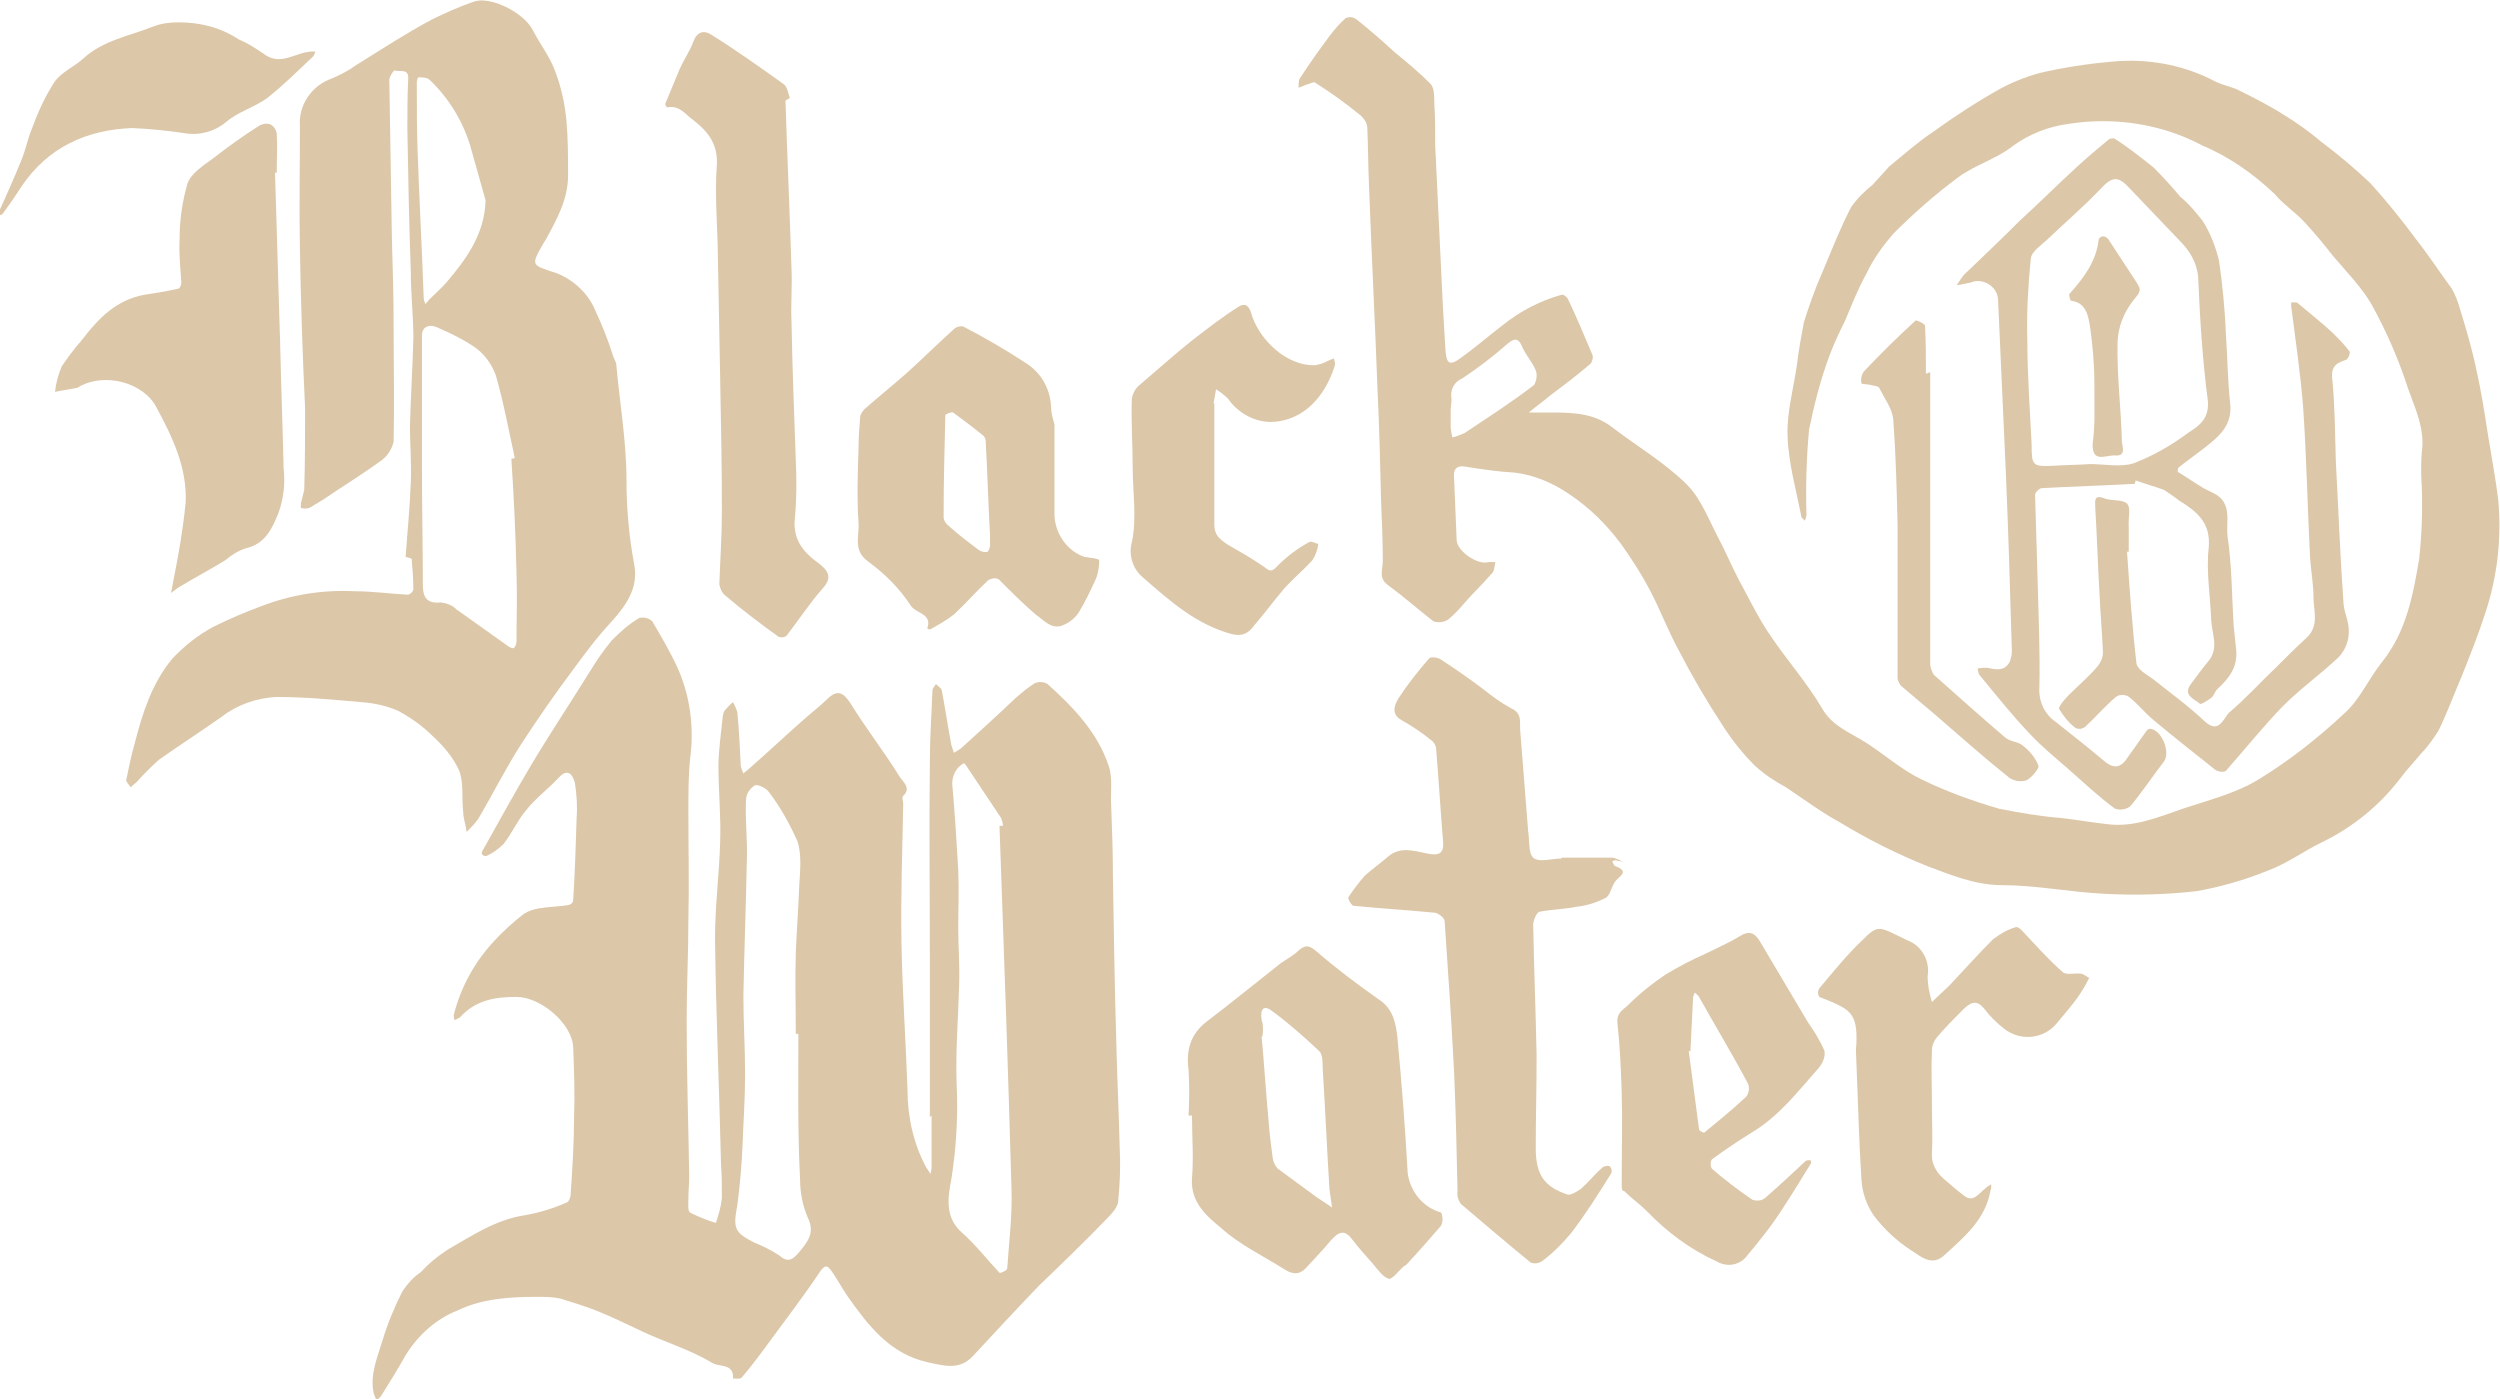 <?xml version="1.0" encoding="utf-8"?>
<!-- Generator: Adobe Illustrator 24.1.1, SVG Export Plug-In . SVG Version: 6.00 Build 0)  -->
<svg version="1.1" id="Layer_1" xmlns="http://www.w3.org/2000/svg" xmlns:xlink="http://www.w3.org/1999/xlink" x="0px" y="0px"
	 viewBox="0 0 290.9 162.8" style="enable-background:new 0 0 290.9 162.8;" xml:space="preserve">
<style type="text/css">
	.st0{fill:#DCC7A9;}
</style>
<path class="st0" d="M108.2,130c0-6.1,0-12.3,0-18.4c0-7.7-0.1-15.4,0-23c0-2.8,0.2-5.5,0.3-8.3c0-0.2,0.3-0.5,0.4-0.7
	c0.3,0.3,0.7,0.5,0.7,0.8c0.4,2.1,0.7,4.2,1.1,6.3c0.1,0.3,0.2,0.6,0.3,0.9c0.3-0.2,0.5-0.3,0.8-0.5c2.1-1.9,4.3-3.9,6.4-5.9
	c0.7-0.6,1.4-1.2,2.2-1.7c0.5-0.2,1-0.2,1.5,0.1c3,2.7,5.8,5.6,7.1,9.5c0.5,1.4,0.2,3.1,0.3,4.7c0.1,2.7,0.2,5.4,0.2,8.1
	c0.1,6.5,0.2,13,0.4,19.6c0.1,4.1,0.3,8.3,0.4,12.4c0.1,2,0,4-0.2,6c-0.1,0.6-0.7,1.3-1.2,1.8c-2.6,2.7-5.3,5.3-8,7.9
	c-2.6,2.7-5.1,5.4-7.7,8.2c-1.6,1.7-3.4,1.1-5.3,0.7c-4.4-1-6.9-4.3-9.3-7.7c-0.6-0.9-1.1-1.8-1.7-2.7c-0.4-0.5-0.7-1.3-1.5-0.1
	c-1.8,2.7-3.8,5.3-5.7,7.9c-1.1,1.5-2.2,3-3.4,4.4c-0.2,0.2-0.7,0.1-1,0.1c0.1-1.8-1.6-1.3-2.4-1.8c-2-1.2-4.2-2-6.4-2.9
	s-4.2-2-6.4-2.9c-1.6-0.7-3.3-1.2-4.9-1.7c-0.9-0.2-1.8-0.2-2.7-0.2c-3.2,0-6.4,0.2-9.3,1.6c-2.5,1-4.6,2.9-6,5.2
	c-0.9,1.6-1.9,3.2-2.9,4.8c-0.2,0.2-0.3,0.3-0.5,0.4c-0.1-0.2-0.2-0.5-0.3-0.7c-0.5-2.2,0.4-4.2,1-6.2c0.6-2,1.4-3.9,2.3-5.7
	c0.6-0.9,1.3-1.7,2.2-2.3c0.9-1,1.9-1.8,3.1-2.6c2.8-1.6,5.6-3.5,9-4c1.7-0.3,3.3-0.8,4.9-1.5c0.2-0.1,0.4-0.6,0.4-0.9
	c0.2-3,0.4-6.1,0.4-9.1c0.1-2.7,0-5.3-0.1-8c-0.1-2.8-3.8-5.9-6.6-5.9c-2.6,0-4.8,0.4-6.6,2.4c-0.2,0.1-0.4,0.2-0.6,0.3
	c-0.1-0.2-0.1-0.4-0.1-0.6c0.8-3.2,2.4-6.1,4.6-8.5c1.1-1.2,2.3-2.3,3.6-3.3c0.5-0.3,1.1-0.5,1.7-0.6c1.2-0.2,2.3-0.2,3.5-0.4
	c0.3-0.1,0.5-0.3,0.5-0.6c0.2-3.2,0.3-6.4,0.4-9.6c0.1-1.3,0-2.6-0.2-4C66.6,90,66,89.4,65,90.5c-1.2,1.3-2.7,2.4-3.8,3.8
	c-1,1.2-1.6,2.6-2.6,3.9c-0.6,0.6-1.3,1.1-2,1.4c-0.2,0-0.4,0-0.5-0.2c-0.1-0.1,0-0.4,0.1-0.5c1.8-3.2,3.6-6.5,5.5-9.7
	c2.2-3.7,4.6-7.3,6.9-11c0.8-1.3,1.6-2.5,2.6-3.7c1-1,2-1.9,3.2-2.6c0.5-0.1,1.1,0,1.5,0.4c1,1.7,2,3.4,2.8,5.1
	c1.6,3.4,2.1,7.2,1.6,10.9c-0.2,2-0.2,4.1-0.2,6.1c0,4.2,0.1,8.4,0,12.7c0,3.9-0.2,7.7-0.2,11.6c0,6.1,0.2,12.1,0.3,18.2
	c0,0.9-0.1,1.7-0.1,2.6c0,0.5-0.1,1.4,0.2,1.6c1,0.5,2,0.9,3,1.2c0.3-0.9,0.6-1.9,0.7-2.9c0-1.3,0-2.6-0.1-3.9
	c-0.2-8.8-0.6-17.6-0.7-26.3c0-3.8,0.5-7.5,0.6-11.3c0.1-2.9-0.2-5.8-0.2-8.7c0-1.9,0.3-3.8,0.5-5.8c0-0.2,0.1-0.5,0.2-0.7
	c0.3-0.3,0.6-0.7,1-1c0.2,0.4,0.4,0.8,0.5,1.2c0.2,2.1,0.3,4.2,0.4,6.3c0.1,0.3,0.2,0.6,0.3,0.8c0.2-0.2,0.4-0.3,0.6-0.5
	c2.3-2,4.5-4.1,6.8-6.1c0.8-0.7,1.6-1.3,2.3-2c1.2-1.2,1.9-0.9,2.8,0.5c1.8,2.9,3.9,5.6,5.7,8.5c0.3,0.5,1.4,1.3,0.4,2.2
	c-0.2,0.2,0,0.6,0,0.9c-0.1,5.4-0.3,10.9-0.2,16.3c0.1,5.7,0.5,11.3,0.7,17c0,3.2,0.7,6.3,2.2,9.1c0.2,0.2,0.3,0.5,0.5,0.7
	c0-0.3,0.1-0.5,0.1-0.8c0-2,0-4,0-6L108.2,130z M92.9,120.3l-0.3,0c0-3.1-0.1-6.3,0-9.4c0.1-2.6,0.3-5.2,0.4-7.8
	c0.1-1.8,0.3-3.6-0.2-5.2c-0.9-2-2-4-3.3-5.7c-0.3-0.5-1.4-1-1.7-0.8c-0.6,0.4-1,1-1,1.8c-0.1,2.3,0.2,4.7,0.1,7
	c-0.1,5.2-0.3,10.4-0.4,15.7c0,3,0.2,6.1,0.2,9.1c0,2.8-0.2,5.5-0.3,8.3c-0.1,2.3-0.3,4.6-0.6,6.9c-0.5,2.7-0.4,3.2,2,4.4
	c1,0.4,2,0.9,2.9,1.5c1,0.9,1.6,0.4,2.2-0.3c1-1.2,2-2.3,1.1-4.1c-0.6-1.4-0.9-2.9-0.9-4.4C92.8,131.6,92.9,125.9,92.9,120.3
	L92.9,120.3z M116.3,96.1l0.4,0c0-0.3-0.1-0.6-0.2-0.9c-1.4-2.1-2.8-4.2-4.2-6.3c-0.1-0.1-0.2-0.1-0.3,0c-0.8,0.5-1.2,1.4-1.2,2.3
	c0.3,3.3,0.5,6.6,0.7,10c0.1,2.3,0,4.6,0,6.8c0,2.2,0.2,4.5,0.1,6.7c-0.1,3.7-0.4,7.4-0.3,11.1c0.2,3.8,0,7.6-0.6,11.4
	c-0.4,2.1-0.8,4.4,1.2,6.2c1.6,1.4,2.9,3.1,4.4,4.7c0.1,0.1,0.9-0.3,0.9-0.5c0.2-3,0.6-6.1,0.5-9.2
	C117.3,124.2,116.8,110.1,116.3,96.1L116.3,96.1z"/>
<path class="st0" d="M167,16.9c0.3,6.3,0.6,12.6,0.9,18.9c0.1,1.7,0.2,3.3,0.3,5c0.1,1.5,0.5,1.8,1.7,0.9c1.7-1.2,3.3-2.6,5-3.9
	c2-1.6,4.3-2.8,6.8-3.5c0.2-0.1,0.7,0.3,0.8,0.6c1,2.1,1.9,4.3,2.8,6.4c0.1,0.3,0,0.7-0.2,1c-1.5,1.3-3.1,2.5-4.7,3.7
	c-0.8,0.7-1.7,1.3-2.5,2c0.9,0,1.8,0,2.7,0c2.5,0,5,0.1,7.1,1.8c2.9,2.2,6.1,4.1,8.6,6.6c1.6,1.6,2.5,4,3.6,6.1
	c0.9,1.7,1.6,3.4,2.5,5.1c1.2,2.2,2.3,4.5,3.7,6.5c1.9,2.8,4.2,5.4,5.9,8.3c1.2,2.1,3.2,2.8,5.1,4c2.2,1.4,4.2,3.2,6.5,4.3
	c2.9,1.4,5.9,2.5,9,3.4c2.5,0.5,4.9,0.9,7.4,1.1c1.7,0.2,3.4,0.5,5.2,0.7c3.1,0.4,5.9-0.8,8.8-1.8c3-1,6.2-1.8,8.8-3.4
	c3.6-2.2,6.9-4.8,10-7.7c1.8-1.6,2.8-4,4.4-6c2.8-3.5,3.6-7.8,4.3-12c0.3-2.8,0.4-5.6,0.3-8.4c-0.1-1.3-0.1-2.7,0-4
	c0.4-2.7-0.8-5.1-1.6-7.4c-1.1-3.4-2.5-6.6-4.2-9.7c-1.2-2.1-3-3.9-4.6-5.8c-1-1.3-2.1-2.6-3.2-3.8c-1.1-1.2-2.5-2.1-3.5-3.3
	c-2.5-2.4-5.4-4.4-8.5-5.7c-4.7-2.5-10.2-3.3-15.4-2.5c-2.4,0.3-4.7,1.2-6.6,2.6c-1.9,1.5-4.4,2.2-6.3,3.6c-2.7,2-5.2,4.2-7.6,6.6
	c-1.2,1.4-2.3,2.9-3.1,4.6c-1,1.8-1.7,3.6-2.5,5.5c-0.7,1.4-1.4,2.9-1.9,4.3c-1,2.7-1.7,5.5-2.3,8.4c-0.3,3.3-0.4,6.6-0.3,9.9
	c0,0.2-0.1,0.5-0.2,0.7c-0.1-0.2-0.4-0.3-0.4-0.5c-0.6-3.1-1.5-6.2-1.6-9.4c-0.1-2.7,0.7-5.5,1.1-8.3c0.2-1.7,0.5-3.3,0.8-4.9
	c0.6-1.9,1.3-3.9,2.1-5.7c1.1-2.6,2.1-5.2,3.4-7.7c0.7-1,1.5-1.8,2.5-2.6c0.6-0.7,1.3-1.4,1.9-2.1c1.7-1.4,3.4-2.9,5.2-4.1
	c2.5-1.8,5.1-3.5,7.8-5c1.7-0.9,3.5-1.6,5.4-2c2.8-0.6,5.7-1,8.5-1.2c3.9-0.2,7.7,0.6,11.1,2.4c0.8,0.4,1.9,0.6,2.7,1
	c1.8,0.9,3.6,1.8,5.3,2.9c1.5,0.9,3,2,4.3,3.1c2,1.5,3.9,3.1,5.7,4.8c1.9,2.1,3.6,4.2,5.3,6.5c1.5,1.9,2.8,3.9,4.2,5.8
	c0.4,0.7,0.7,1.5,0.9,2.2c0.7,2.3,1.4,4.6,1.9,7c0.6,2.6,1,5.2,1.4,7.8c0.4,2.5,0.9,5.1,1.2,7.6c0.4,4.4-0.1,8.9-1.5,13.1
	c-0.8,2.5-1.8,5-2.8,7.5c-0.9,2.1-1.7,4.3-2.7,6.3c-0.6,0.9-1.2,1.8-2,2.6c-0.8,1-1.7,1.9-2.5,3c-2.4,3.1-5.5,5.6-9,7.3
	c-2.1,1-4.1,2.5-6.3,3.3c-2.7,1.1-5.5,1.9-8.3,2.4c-3.6,0.4-7.2,0.5-10.8,0.3c-4-0.2-7.9-1-11.8-1c-3.2,0-6-1.2-8.7-2.2
	c-3.5-1.4-6.9-3.1-10.2-5.1c-2.2-1.2-4.2-2.7-6.3-4.1c-1.3-0.7-2.5-1.5-3.6-2.5c-1.4-1.4-2.6-2.9-3.7-4.6c-1.9-2.9-3.6-5.8-5.2-8.9
	c-1.2-2.2-2.1-4.6-3.3-6.9c-1-1.9-2.1-3.6-3.3-5.3c-1.7-2.3-3.7-4.3-6.1-5.9c-1.9-1.3-4-2.2-6.3-2.5c-1.9-0.1-3.9-0.4-5.8-0.7
	c-1.2-0.2-1.4,0.5-1.3,1.4c0.1,2.4,0.2,4.8,0.3,7.2c0.1,1.3,2.5,2.9,3.7,2.5c0.3,0,0.5,0,0.8,0c-0.1,0.4-0.1,0.9-0.3,1.2
	c-1.1,1.3-2.4,2.5-3.5,3.8c-0.5,0.6-1.1,1.2-1.7,1.7c-0.5,0.3-1.1,0.4-1.7,0.2c-1.8-1.4-3.5-2.9-5.4-4.3c-1-0.8-0.5-1.7-0.5-2.7
	c0-2.4-0.1-4.7-0.2-7.1c-0.1-4.2-0.2-8.4-0.4-12.6c-0.3-8-0.7-15.9-1-23.9c-0.1-2.3-0.1-4.5-0.2-6.8c0-0.5-0.3-1-0.7-1.4
	c-1.7-1.4-3.5-2.7-5.4-3.9c-0.1-0.1-0.5,0.1-0.8,0.2c-0.4,0.1-0.7,0.3-1.1,0.4c0-0.3,0-0.8,0.1-1c1.1-1.7,2.3-3.4,3.5-5
	c0.6-0.8,1.2-1.5,1.9-2.1c0.5-0.2,0.9-0.1,1.3,0.2c1.5,1.2,3,2.5,4.4,3.8c1.5,1.2,2.9,2.4,4.2,3.7c0.4,0.5,0.4,1.5,0.4,2.3
	C167,13.5,167,15.2,167,16.9z M168.8,47.8L168.8,47.8c0,0.6,0,1.2,0,1.8c0,0.4,0.1,0.9,0.2,1.3c0.5-0.1,0.9-0.3,1.4-0.5
	c2.7-1.8,5.5-3.6,8.1-5.6c0.3-0.5,0.4-1.2,0.2-1.7c-0.4-1-1.2-1.8-1.6-2.8c-0.5-1.2-1.1-0.8-1.8-0.2c-1.6,1.4-3.3,2.7-5.1,3.9
	c-1,0.4-1.5,1.4-1.3,2.4C168.9,46.9,168.8,47.3,168.8,47.8z"/>
<path class="st0" d="M47.2,64.8c0.2-2.9,0.5-5.8,0.6-8.7c0.1-2.2-0.1-4.4-0.1-6.5c0.1-3.4,0.3-6.8,0.4-10.2c0-2.6-0.3-5.2-0.3-7.8
	c-0.2-5.5-0.3-11.1-0.4-16.6c0-1.9,0-3.9,0.1-5.8c0.1-1.3-1-0.8-1.6-1c-0.1,0-0.6,0.7-0.6,1.1c0.1,6.1,0.2,12.3,0.3,18.4
	c0.1,3.4,0.2,6.8,0.2,10.1c0,4.5,0.1,9.1,0,13.6c-0.2,0.9-0.8,1.8-1.6,2.3c-2.2,1.6-4.5,3-6.7,4.5c-0.5,0.3-1,0.6-1.5,0.9
	c-0.3,0.1-0.7,0.1-1,0c0-0.3,0-0.6,0.1-0.9c0.1-0.4,0.2-0.8,0.3-1.2c0.1-3.2,0.1-6.4,0.1-9.5C35.2,41.2,35,35.1,34.9,29
	c-0.1-4.8,0-9.5,0-14.3c-0.2-2.5,1.4-4.8,3.8-5.6c0.9-0.4,1.9-0.9,2.7-1.5c2.9-1.8,5.8-3.7,8.8-5.3c1.6-0.8,3.2-1.5,4.9-2.1
	C57-0.5,60.9,1.4,62,3.5c0.8,1.6,2,3.1,2.6,4.8c0.7,1.8,1.1,3.7,1.3,5.6c0.2,2.2,0.2,4.3,0.2,6.5c0,2.8-1.3,5.1-2.6,7.5
	c-0.1,0.1-0.1,0.2-0.2,0.3c-1.6,2.8-1.5,2.6,1.5,3.6c2,0.8,3.7,2.4,4.5,4.4c0.8,1.7,1.5,3.5,2.1,5.4c0.1,0.2,0.2,0.4,0.3,0.7
	c0.4,4.5,1.2,9.1,1.2,13.6c0,3.3,0.3,6.6,0.9,9.8c0.5,2.7-0.9,4.7-2.7,6.7c-1.6,1.7-3,3.6-4.4,5.5c-2.1,2.8-4.1,5.7-6,8.6
	c-1.8,2.8-3.3,5.8-5,8.7c-0.4,0.6-0.9,1.1-1.4,1.6c-0.1-0.8-0.4-1.6-0.4-2.3c-0.2-1.6,0.1-3.4-0.5-4.9c-0.7-1.5-1.8-2.8-3-3.9
	c-1.2-1.2-2.6-2.2-4.1-3c-1.4-0.6-2.8-0.9-4.3-1c-3.3-0.3-6.6-0.6-9.8-0.6c-2.3,0.1-4.6,0.9-6.4,2.3c-2.4,1.7-4.9,3.3-7.3,5
	c-0.9,0.8-1.8,1.7-2.6,2.6c-0.2,0.2-0.5,0.4-0.7,0.6c-0.2-0.3-0.6-0.7-0.5-0.9c0.3-1.5,0.6-2.9,1-4.3c0.9-3.5,2-6.9,4.3-9.7
	c1.4-1.5,3-2.8,4.9-3.8c1.8-0.9,3.7-1.7,5.6-2.4c3.4-1.3,7.1-1.9,10.8-1.7c2.1,0,4.1,0.3,6.2,0.4c0.3-0.1,0.5-0.3,0.6-0.6
	c0-1.2-0.1-2.4-0.2-3.6L47.2,64.8z M59.5,53.4l0.4-0.1c-0.7-3.2-1.3-6.5-2.2-9.6c-0.5-1.4-1.4-2.6-2.6-3.4c-1.2-0.8-2.6-1.5-4-2.1
	c-1.1-0.6-2-0.2-2,0.8c0,5.2,0,10.4,0,15.6c0,4.4,0.1,8.9,0.1,13.3c0,1.3,0.2,2.4,2.1,2.2c0.7,0.1,1.3,0.3,1.8,0.8
	c2,1.4,3.9,2.8,5.9,4.2c0.2,0.2,0.7,0.4,0.8,0.3c0.2-0.2,0.3-0.5,0.3-0.8c0-2.6,0.1-5.2,0-7.9C60,62.2,59.8,57.8,59.5,53.4z
	 M56.5,23.3c-0.6-2.1-1.2-4.3-1.8-6.4c-0.9-2.9-2.5-5.5-4.7-7.6C49.7,9,49.1,9,48.7,9c-0.1,0-0.2,0.4-0.2,0.6c0,2.7,0,5.5,0.1,8.2
	c0.2,5.6,0.5,11.2,0.7,16.8c0,0.3,0.1,0.5,0.2,0.8c0.1-0.2,0.3-0.3,0.4-0.5c0.7-0.7,1.4-1.3,2.1-2.1C54.3,30.1,56.4,27.2,56.5,23.3z
	"/>
<path class="st0" d="M181.5,99.8c2.1,0,4.1,0,6.2,0c0.4,0.1,0.8,0.3,1.2,0.5c-0.3-0.1-0.6-0.1-0.9-0.2c-0.1,0-0.3,0.1-0.4,0.1
	c0.1,0.2,0.2,0.6,0.4,0.6c1.6,0.6,0.5,1.1,0,1.7c-0.5,0.6-0.6,1.7-1.2,2c-1,0.5-2.2,0.9-3.3,1c-1.4,0.3-2.9,0.3-4.4,0.6
	c-0.3,0.1-0.7,1-0.7,1.5c0.1,5.1,0.3,10.2,0.4,15.3c0,3.6-0.1,7.1-0.1,10.7c0,3.1,1,4.5,3.7,5.4c0.4,0.1,1.2-0.4,1.6-0.7
	c0.8-0.7,1.5-1.6,2.4-2.4c0.2-0.2,0.6-0.3,0.9-0.2c0.2,0.2,0.3,0.5,0.2,0.8c-1.5,2.4-3,4.8-4.7,7c-1,1.2-2.1,2.3-3.3,3.2
	c-0.4,0.3-1,0.4-1.4,0.2c-2.7-2.2-5.4-4.5-8.1-6.8c-0.3-0.4-0.5-1-0.4-1.5c-0.1-4.6-0.2-9.2-0.4-13.8c-0.3-5.9-0.7-11.8-1.1-17.6
	c0-0.4-0.8-1-1.2-1c-3.1-0.3-6.3-0.5-9.4-0.8c-0.2,0-0.7-0.8-0.6-1c0.6-0.9,1.2-1.7,1.9-2.5c0.9-0.8,1.9-1.5,2.8-2.3
	c1.4-1.1,2.9-0.6,4.4-0.3c1.4,0.3,2.1,0.1,1.9-1.6c-0.3-3.6-0.5-7.1-0.8-10.7c-0.1-0.4-0.3-0.7-0.6-0.9c-1.1-0.9-2.2-1.6-3.4-2.3
	c-1.3-0.7-0.8-1.8-0.4-2.5c1.1-1.7,2.3-3.2,3.6-4.7c0.2-0.2,1-0.1,1.3,0.1c1.7,1.1,3.4,2.3,5,3.5c1,0.8,2.1,1.6,3.2,2.2
	c1.4,0.6,1,1.7,1.1,2.7c0.3,3.8,0.6,7.6,0.9,11.4c0,0,0,0.1,0,0.1c0.2,1.1,0,2.6,0.6,3.2c0.7,0.6,2.1,0.1,3.3,0.1V99.8z"/>
<path class="st0" d="M32,20.1c0.2,6.6,0.4,13.3,0.6,19.9c0.1,4.8,0.3,9.7,0.4,14.5c0.2,1.8,0,3.5-0.6,5.2c-0.7,1.7-1.5,3.6-3.8,4.1
	c-0.9,0.3-1.7,0.8-2.4,1.4c-1.8,1.1-3.7,2.1-5.5,3.2c-0.3,0.2-0.5,0.4-0.8,0.6c0.1-0.5,0.2-1,0.3-1.6c0.6-2.9,1.1-5.9,1.4-8.9
	c0.2-4-1.5-7.6-3.4-11.1c-1.5-2.9-6-4.1-9-2.4c0,0-0.1,0.1-0.1,0.1c-0.9,0.2-1.8,0.3-2.7,0.5c0.1-1,0.4-2.1,0.8-3c0.7-1,1.4-2,2.3-3
	c1.9-2.5,4-4.7,7.3-5.3c1.3-0.2,2.6-0.4,3.9-0.7c0.2,0,0.4-0.4,0.4-0.7c-0.1-1.7-0.3-3.4-0.2-5.1c0-2.2,0.3-4.3,0.9-6.4
	c0.4-1.2,1.8-2.1,2.9-2.9c1.8-1.4,3.6-2.7,5.5-3.9c0.4-0.2,0.9-0.3,1.3-0.1c0.4,0.2,0.6,0.6,0.7,1c0.1,1.5,0,3.1,0,4.6L32,20.1z"/>
<path class="st0" d="M138.3,129.8c0.1-1.8,0.1-3.5,0-5.3c-0.3-2.3,0.2-4.2,2.2-5.7c2.9-2.2,5.7-4.5,8.5-6.7c0.7-0.5,1.5-0.9,2.1-1.5
	c0.9-0.8,1.4-0.5,2.2,0.2c2.2,1.9,4.6,3.7,7,5.4c1.8,1.1,2.1,2.8,2.3,4.5c0.5,5.3,0.9,10.5,1.2,15.8c0.3,2.2,1.8,4,3.9,4.6
	c0.2,0.5,0.2,1,0,1.5c-1.3,1.5-2.6,3-4,4.5c-0.1,0.1-0.2,0.2-0.3,0.2c-0.6,0.5-1.4,1.6-1.8,1.5c-0.7-0.2-1.3-1.1-1.9-1.8
	c-0.8-0.9-1.6-1.8-2.3-2.7c-1-1.4-1.7-0.9-2.6,0.1c-0.9,1.1-1.9,2.1-2.8,3.1c-0.9,1-1.8,0.7-2.7,0.1c-2.4-1.5-5.1-2.8-7.2-4.7
	c-1.7-1.4-3.6-3-3.4-5.8c0.2-2.4,0-4.9,0-7.3L138.3,129.8z M146.9,120.6l-0.1,0c0.3,3.2,0.5,6.5,0.8,9.7c0.1,1.5,0.3,3,0.5,4.5
	c0.1,0.5,0.3,0.9,0.6,1.2c1.5,1.1,3,2.2,4.5,3.3c0.6,0.4,1.2,0.8,1.8,1.2c-0.1-0.7-0.2-1.4-0.3-2.1c-0.3-4.7-0.5-9.5-0.8-14.2
	c0-0.7,0-1.5-0.4-1.9c-1.7-1.6-3.5-3.2-5.4-4.6c-1-0.8-1.5-0.4-1.3,1C147,119.2,147,119.9,146.9,120.6L146.9,120.6z"/>
<path class="st0" d="M91.4,11.7c0.2,6.5,0.5,13.1,0.7,19.6c0.1,2-0.1,4.1,0,6.1c0.1,5.4,0.3,10.8,0.5,16.2c0.1,2.2,0.1,4.4-0.1,6.6
	c-0.3,2.5,0.9,4,2.7,5.3c1.2,0.9,1.7,1.7,0.5,3c-1.5,1.7-2.8,3.7-4.2,5.5c-0.3,0.2-0.6,0.2-0.9,0.1c-2.1-1.5-4.2-3.1-6.2-4.8
	c-0.4-0.3-0.6-0.8-0.7-1.3c0.1-2.8,0.3-5.7,0.3-8.5c0-5.1-0.1-10.3-0.2-15.4c-0.1-5.3-0.2-10.6-0.3-15.9c-0.1-2.9-0.3-5.9-0.1-8.8
	c0.2-2.5-0.9-4-2.7-5.4c-1-0.7-1.6-1.8-3.1-1.5c0,0-0.2-0.3-0.2-0.4c0.6-1.4,1.1-2.7,1.7-4.1c0.5-1.1,1.2-2.1,1.6-3.2
	c0.4-1.1,1.2-1.3,2-0.8c2.9,1.8,5.7,3.8,8.5,5.8c0.4,0.3,0.5,1,0.7,1.6L91.4,11.7z"/>
<path class="st0" d="M248.4,56.3c-3.6,0.2-7.2,0.3-10.8,0.5c-0.3,0-0.8,0.5-0.8,0.8c0.1,3.3,0.2,6.7,0.3,10
	c0.1,4.2,0.3,8.3,0.2,12.4c-0.1,1.6,0.6,3.1,1.9,4c1.9,1.5,3.8,3,5.7,4.6c1.2,1,2,0.6,2.7-0.5c0.7-1,1.5-2.1,2.2-3.1
	c0.1-0.1,0.2-0.2,0.4-0.2c1.3,0.1,2.4,2.7,1.6,3.8c-1.3,1.7-2.5,3.5-3.9,5.2c-0.5,0.4-1.2,0.5-1.8,0.3c-1.9-1.4-3.6-3-5.3-4.5
	c-1.6-1.4-3.2-2.7-4.6-4.2c-2.1-2.2-4-4.6-5.9-6.9c-0.1-0.2-0.1-0.4-0.2-0.7c0.4-0.1,0.7-0.1,1.1-0.1c1,0.2,2.1,0.5,2.7-0.8
	c0.1-0.4,0.2-0.7,0.2-1.1c-0.2-6.9-0.4-13.9-0.7-20.8c-0.3-6.7-0.6-13.3-0.9-20c0-1.3-1.1-2.3-2.4-2.3c-0.3,0-0.6,0.1-0.9,0.2
	c-0.5,0.1-1,0.2-1.5,0.3c0.2-0.4,0.5-0.8,0.8-1.2c2.2-2.1,4.4-4.2,6.5-6.3c2.3-2.1,4.5-4.3,6.8-6.4c1.2-1.1,2.4-2.1,3.6-3.1
	c0.2-0.1,0.4-0.1,0.6-0.1c1.6,1,3.1,2.2,4.6,3.4c1.1,1.1,2.1,2.2,3.1,3.4c1,0.8,1.8,1.8,2.6,2.8c0.9,1.4,1.5,3,1.9,4.6
	c0.4,2.8,0.7,5.7,0.8,8.5c0.2,2.7,0.2,5.4,0.5,8.1c0.3,2.6-1.3,3.9-3.1,5.3c-0.9,0.7-1.9,1.4-2.9,2.2c-0.1,0.1-0.1,0.4-0.1,0.5
	c1,0.6,2,1.3,3,1.9c0.4,0.2,0.8,0.4,1.2,0.6c2.2,1.1,1.4,3.3,1.6,5c0.5,3.4,0.5,6.9,0.7,10.3c0.1,1,0.2,2,0.3,2.9
	c0.2,2-0.8,3.3-2.2,4.6c-0.3,0.3-0.4,0.8-0.7,1c-0.4,0.3-1.2,0.8-1.3,0.7c-0.7-0.6-2.1-1-1-2.4c0.7-0.9,1.3-1.8,2-2.6
	c1.2-1.5,0.4-3.1,0.3-4.7c-0.1-2.8-0.6-5.7-0.3-8.4c0.3-3-1.4-4.3-3.5-5.6c-0.5-0.4-1.1-0.8-1.7-1.2c-1.1-0.4-2.2-0.7-3.3-1.1
	L248.4,56.3z M236.4,51.7c0,2.5,0.1,2.6,2.5,2.5c1.4-0.1,2.9-0.1,4.3-0.2c1.7,0,3.6,0.4,5.1-0.1c2.3-0.9,4.4-2.1,6.4-3.6
	c1.3-0.8,2.4-1.7,2.2-3.7c-0.6-4.6-0.9-9.2-1.1-13.9c0-1.6-0.7-3.1-1.8-4.3c-2.1-2.2-4.2-4.4-6.3-6.6c-1.3-1.4-2-1.2-3.3,0.2
	c-1.9,2-4,3.8-6,5.7c-0.8,0.8-2,1.5-2.1,2.4c-0.3,3.1-0.5,6.3-0.4,9.4C235.9,43.6,236.2,47.7,236.4,51.7L236.4,51.7z"/>
<path class="st0" d="M122.7,49.4c0,3.4,0,6.9,0,10.4c0,2.1,1.3,4.1,3.2,4.9c0.1,0,0.2,0.1,0.3,0.1c0.6,0.1,1.7,0.2,1.7,0.4
	c0,0.7-0.1,1.5-0.4,2.2c-0.6,1.3-1.2,2.6-2,3.9c-0.4,0.6-1,1.1-1.7,1.4c-1.4,0.7-2.4-0.6-3.3-1.2c-1.5-1.3-2.9-2.7-4.3-4.1
	c-0.4-0.2-0.8-0.1-1.2,0.1c-1.4,1.3-2.6,2.7-4,4c-0.9,0.7-1.8,1.2-2.7,1.7c-0.1,0.1-0.3,0-0.4-0.1c0.6-1.7-1.3-1.7-1.9-2.6
	c-1.3-2-3-3.7-4.9-5.1c-1.9-1.3-1.1-3-1.2-4.5c-0.2-2.9-0.1-5.9,0-8.8c0-1.2,0.1-2.5,0.2-3.7c0.1-0.3,0.3-0.6,0.5-0.8
	c1.6-1.4,3.2-2.7,4.8-4.1c1.9-1.7,3.8-3.6,5.7-5.3c0.3-0.2,0.7-0.3,1-0.2c2.5,1.3,4.9,2.7,7.2,4.2c1.8,1.1,2.9,3,3,5.1
	C122.3,48,122.5,48.7,122.7,49.4z M115.2,62.3L115.2,62.3c-0.2-3.6-0.3-7.3-0.5-10.9c0-0.3-0.1-0.6-0.4-0.8
	c-1.1-0.9-2.3-1.8-3.4-2.6c-0.2-0.1-0.9,0.2-0.9,0.3c-0.1,3.9-0.2,7.8-0.2,11.8c0,0.4,0.2,0.8,0.6,1.1c1.1,1,2.3,1.9,3.5,2.8
	c0.3,0.2,0.7,0.3,1,0.2c0.1,0,0.3-0.5,0.3-0.7C115.2,63.1,115.2,62.7,115.2,62.3L115.2,62.3z"/>
<path class="st0" d="M188.7,138.1c0-4,0.1-7.6,0-11.1c-0.1-2.7-0.2-5.3-0.5-8c-0.1-1.2,0.7-1.5,1.3-2.1c1.3-1.3,2.8-2.5,4.3-3.5
	c1.5-0.9,3-1.7,4.6-2.4c1.4-0.7,2.8-1.3,4.1-2.1c1-0.6,1.6-0.4,2.2,0.5c1.9,3.2,3.8,6.4,5.7,9.6c0.7,1,1.4,2.1,1.9,3.3
	c0.1,0.7-0.2,1.4-0.7,2c-2.4,2.7-4.6,5.6-7.8,7.5c-1.6,1-3.1,2-4.6,3.1c-0.2,0.3-0.2,0.8,0,1.1c1.5,1.3,3.1,2.5,4.7,3.6
	c0.6,0.2,1.2,0.1,1.6-0.3c1.6-1.4,3.1-2.8,4.6-4.2c0.1-0.1,0.4-0.1,0.6-0.1c0,0.2,0.1,0.3,0,0.4c-1,1.6-2,3.3-3,4.8
	c-1.3,2.1-2.8,4-4.4,5.9c-0.8,1.1-2.3,1.4-3.5,0.7c-3.1-1.4-5.8-3.4-8.2-5.9c-0.8-0.8-1.8-1.5-2.6-2.3
	C188.8,138.6,188.7,138.4,188.7,138.1z M196.7,122.3l-0.2,0c0.4,3.1,0.8,6.1,1.2,9.1c0,0.2,0.5,0.4,0.6,0.4c1.7-1.4,3.3-2.7,4.9-4.2
	c0.3-0.4,0.4-1,0.2-1.5c-1.8-3.4-3.8-6.7-5.7-10.1c-0.1-0.2-0.3-0.3-0.5-0.5c-0.1,0.2-0.2,0.5-0.2,0.7
	C196.9,118.4,196.8,120.4,196.7,122.3L196.7,122.3z"/>
<path class="st0" d="M224.8,128.7c0,1.8,0.1,3.7,0,5.5c-0.1,1.1,0.5,2.2,1.3,2.9c0.8,0.7,1.6,1.4,2.4,2c1.1,0.9,1.7-0.2,2.5-0.8
	c0.2-0.2,0.5-0.4,0.7-0.5c0,0.3,0,0.5-0.1,0.8c-0.6,3.3-3,5.3-5.3,7.4c-1.5,1.5-2.9,0.1-3.9-0.5c-1.7-1.1-3.2-2.5-4.4-4.1
	c-0.8-1.2-1.3-2.6-1.4-4.1c-0.3-4.6-0.4-9.3-0.6-13.9c0-0.6-0.1-1.2,0-1.8c0.2-3.9-0.8-4.2-4.3-5.6c-0.2-0.3-0.2-0.7,0-1
	c1.6-1.9,3.2-3.9,5-5.6c1.9-1.9,1.9-1.6,5.2,0c1.7,0.6,2.7,2.4,2.4,4.2c0,1,0.2,2,0.5,3c0.7-0.7,1.4-1.3,2.1-2
	c1.7-1.8,3.3-3.6,5-5.3c0.8-0.6,1.6-1.1,2.6-1.4c0.2-0.1,0.5,0.1,0.7,0.3c1.6,1.7,3.1,3.4,4.8,4.9c0.4,0.4,1.4,0.1,2.2,0.2
	c0.3,0.1,0.6,0.3,0.9,0.5c-0.3,0.6-0.7,1.3-1.1,1.9c-0.8,1.2-1.8,2.3-2.7,3.4c-1.5,1.8-4.2,2.1-6.1,0.6c-0.9-0.7-1.6-1.4-2.3-2.3
	c-1-1.3-1.8-0.6-2.6,0.2c-1,1-2.1,2.1-3,3.2c-0.3,0.4-0.5,0.9-0.5,1.4c-0.1,2.1,0,4.2,0,6.4L224.8,128.7z"/>
<path class="st0" d="M141.3,46.9c0,4.7,0,9.4,0,14.2c0,1.2,0.7,1.7,1.6,2.3c1.4,0.8,2.8,1.6,4.1,2.5c0.7,0.5,0.9,0.8,1.7-0.1
	c1.1-1.1,2.3-2,3.6-2.7c0.2-0.2,0.7,0.1,1.1,0.2c-0.1,0.7-0.3,1.3-0.7,1.9c-1,1.1-2.2,2.1-3.2,3.2c-1.2,1.4-2.3,2.9-3.5,4.3
	c-0.6,0.8-1.2,1.4-2.6,1.1c-4.2-1.1-7.3-3.9-10.4-6.6c-1.2-1-1.7-2.6-1.3-4.1c0.6-2.8,0.1-5.8,0.1-8.7c0-2.7-0.2-5.4-0.1-8
	c0.1-0.6,0.4-1.2,0.9-1.6c2-1.7,4-3.5,6-5.1c1.8-1.4,3.6-2.8,5.5-4c1.1-0.7,1.4,0.4,1.6,1.1c1,2.9,4.1,5.8,7.3,5.7
	c0.5-0.1,1-0.2,1.5-0.5c0.2-0.1,0.5-0.2,0.7-0.3c0.1,0.3,0.2,0.6,0.1,0.9c-1,3.2-3.4,6.4-7.4,6.5c-2,0-3.9-1.1-5-2.7
	c-0.4-0.4-0.9-0.8-1.4-1.1l-0.3,1.7L141.3,46.9z"/>
<path class="st0" d="M247.5,64.2c0.3,4.3,0.6,8.7,1.1,13c0.1,0.7,1.2,1.3,1.9,1.8c2,1.6,4.1,3.1,6,4.9c1.7,1.6,2.2-0.3,2.9-1
	c1.9-1.6,3.6-3.5,5.4-5.2c1.2-1.2,2.4-2.4,3.6-3.5c1.5-1.4,0.8-3.1,0.8-4.7c0-1.5-0.3-3.1-0.4-4.6c-0.3-5.8-0.4-11.6-0.8-17.4
	c-0.3-4-0.9-7.9-1.4-11.9c0-0.1,0-0.3,0-0.4c0.3,0,0.6-0.1,0.8,0.1c1.3,1.1,2.7,2.2,4,3.4c0.7,0.7,1.4,1.4,2,2.2
	c0.1,0.2-0.2,1-0.5,1c-1.3,0.4-1.7,1-1.5,2.4c0.3,3.1,0.3,6.3,0.4,9.4c0.3,5.5,0.5,11.1,0.9,16.6c0.1,1.1,0.7,2.2,0.6,3.3
	c0,1-0.4,2-1.1,2.8c-2.1,2-4.5,3.7-6.6,5.8c-2.3,2.4-4.4,5-6.6,7.5c-0.4,0.2-0.8,0.1-1.2-0.1c-2.4-1.9-4.8-3.8-7.2-5.8
	c-1.1-0.9-1.9-2-3-2.8c-0.5-0.2-1-0.2-1.4,0.1c-1.3,1.1-2.4,2.4-3.6,3.5c-0.3,0.2-0.7,0.3-1.1,0.1c-0.8-0.6-1.4-1.4-1.9-2.2
	c-0.1-0.3,0.7-1.2,1.2-1.7c1.1-1.1,2.3-2.1,3.3-3.3c0.4-0.5,0.6-1.1,0.6-1.6c-0.1-2.3-0.3-4.5-0.4-6.8c-0.2-3.4-0.3-6.8-0.5-10.1
	c0-0.7-0.2-1.5,1.1-1c0.8,0.3,2.1,0.1,2.6,0.6c0.5,0.5,0.1,1.8,0.2,2.7c0,1,0,1.9,0,2.9L247.5,64.2z"/>
<path class="st0" d="M20.8,2.6c2.5,0,4.9,0.6,7,2c1,0.4,1.9,1,2.8,1.6c2,1.6,3.7-0.1,5.6-0.2c0.2,0,0.3,0,0.5,0
	c-0.1,0.2-0.1,0.4-0.3,0.6c-1.7,1.6-3.4,3.3-5.3,4.8c-1.5,1.1-3.4,1.6-4.8,2.8c-1.3,1.1-3.1,1.6-4.8,1.3c-2-0.3-4-0.5-6.1-0.6
	c-5.3,0.2-9.8,2.2-12.9,6.8c-0.7,1.1-1.4,2.1-2.2,3.2c-0.1,0.1-0.3,0.1-0.4,0.2c0-0.2,0-0.3,0-0.5c0.9-2,1.8-4,2.6-6
	c0.5-1.2,0.7-2.4,1.2-3.6c0.7-1.9,1.5-3.7,2.6-5.4c0.8-1.2,2.3-1.8,3.4-2.8c2.3-2.1,5.3-2.6,8.1-3.7C18.8,2.7,19.8,2.6,20.8,2.6z"/>
<path class="st0" d="M224.6,43.3c0,11.3,0,22.7,0,34c0,0.4,0.2,0.8,0.4,1.2c2.8,2.5,5.5,4.9,8.3,7.3c0.6,0.5,1.5,0.5,2,0.9
	c0.8,0.6,1.5,1.4,1.9,2.4c0.1,0.3-0.8,1.4-1.4,1.7c-0.7,0.2-1.4,0.1-2-0.3c-3-2.4-5.8-4.9-8.7-7.4c-1.3-1.1-2.6-2.2-3.9-3.3
	c-0.2-0.3-0.4-0.6-0.4-0.9c0-6,0-12,0-17.9c-0.1-4.1-0.2-8.1-0.5-12.2c-0.1-1.2-1-2.4-1.6-3.6c-0.1-0.3-0.7-0.3-1-0.4
	c-0.4-0.1-1.1-0.1-1.1-0.2c-0.1-0.5,0-1,0.3-1.4c1.9-2,3.9-4,6-5.9c0.1-0.1,1.1,0.4,1.1,0.6c0.1,1.9,0.1,3.8,0.1,5.6L224.6,43.3z"/>
<path class="st0" d="M243.7,44.6c0-2.2-0.2-4.4-0.5-6.6c-0.2-1.1-0.4-2.8-2.2-3c-0.1,0-0.3-0.7-0.2-0.8c1.6-1.8,3.1-3.7,3.4-6.3
	c0-0.2,0.3-0.4,0.5-0.4c0.2,0,0.4,0.1,0.6,0.3c1.1,1.7,2.3,3.5,3.4,5.2c0.6,0.9,0.1,1.2-0.5,2c-1.1,1.4-1.7,3-1.8,4.7
	c-0.1,3.9,0.4,7.7,0.5,11.6c0,0.6,0.6,1.8-0.8,1.7c-1-0.1-2.7,1-2.6-1.4C243.8,49.5,243.7,47.5,243.7,44.6z"/>
</svg>
